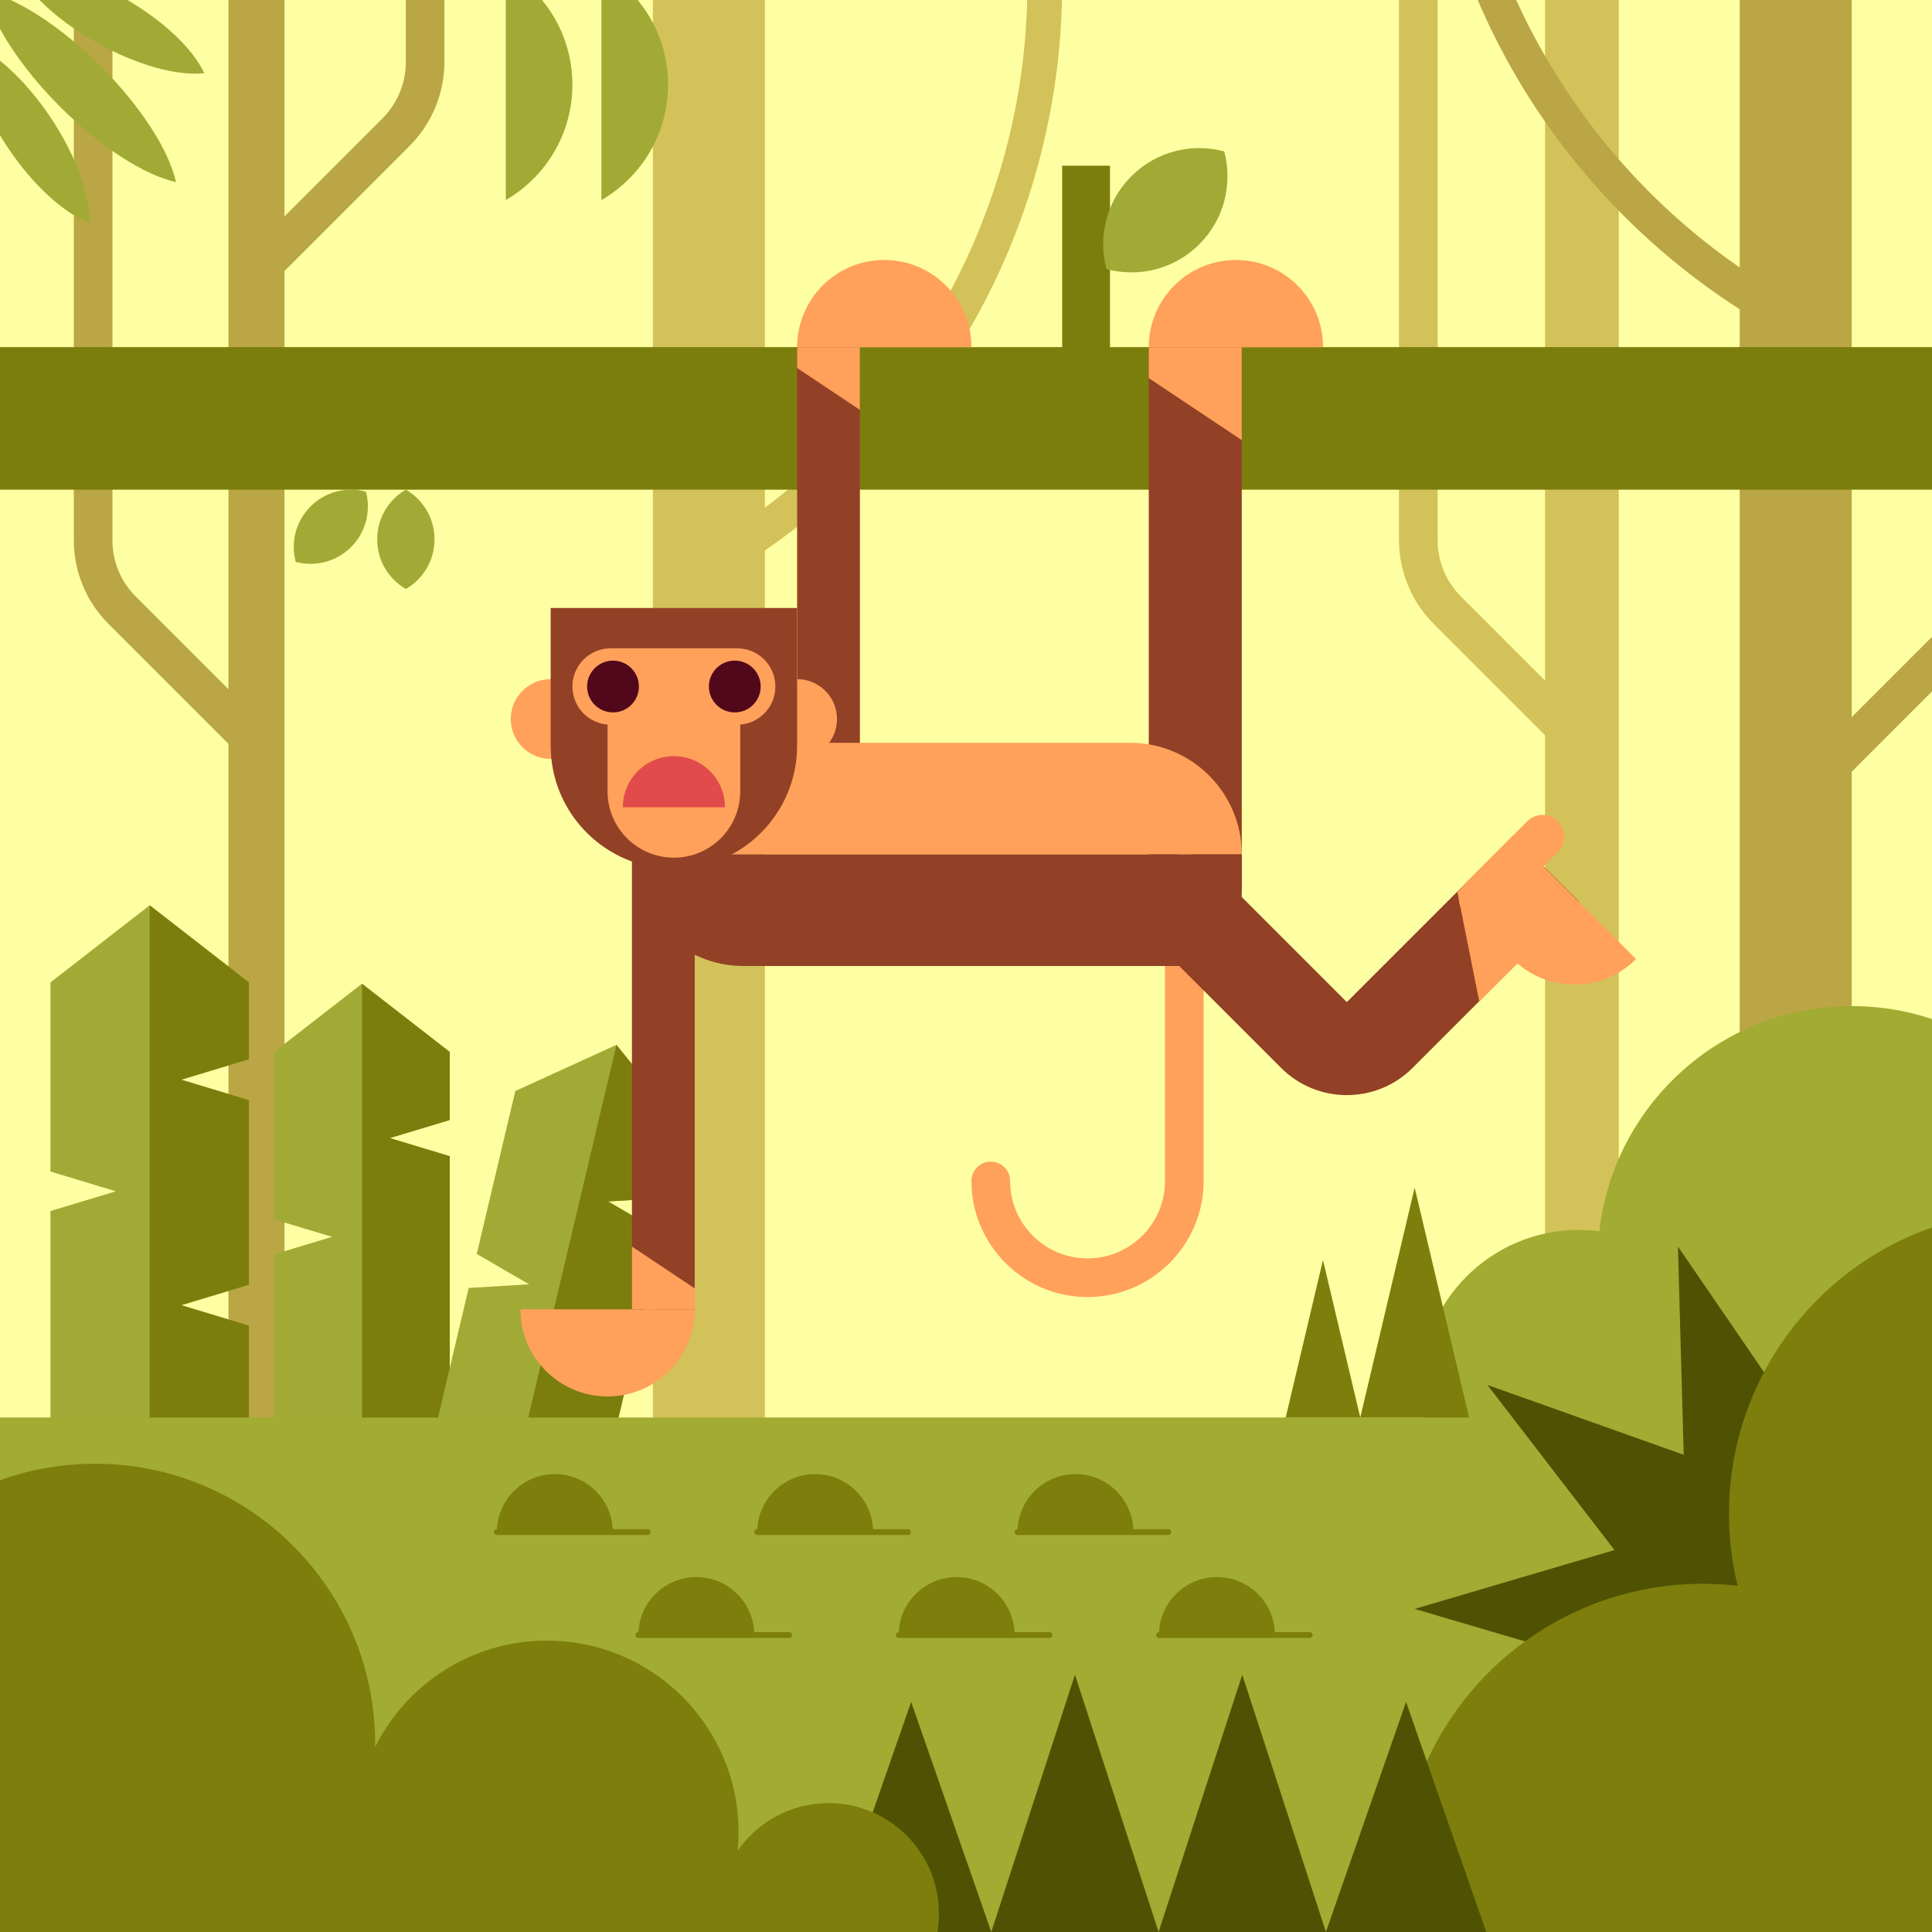 <?xml version="1.0" encoding="utf-8"?>
<!-- Generator: Adobe Illustrator 25.2.3, SVG Export Plug-In . SVG Version: 6.00 Build 0)  -->
<svg version="1.1" id="Layer_2_1_" xmlns="http://www.w3.org/2000/svg" xmlns:xlink="http://www.w3.org/1999/xlink" x="0px" y="0px"
	 viewBox="0 0 1000 1000" style="enable-background:new 0 0 1000 1000;" xml:space="preserve">
<style type="text/css">
	.st0{clip-path:url(#SVGID_2_);}
	.st1{fill:#FEFFA2;}
	.st2{clip-path:url(#SVGID_4_);}
	.st3{fill:#BAA645;}
	.st4{clip-path:url(#SVGID_6_);}
	.st5{clip-path:url(#SVGID_8_);}
	.st6{clip-path:url(#SVGID_10_);}
	.st7{fill:#D3C259;}
	.st8{clip-path:url(#SVGID_12_);}
	.st9{clip-path:url(#SVGID_14_);}
	.st10{clip-path:url(#SVGID_16_);}
	.st11{clip-path:url(#SVGID_18_);}
	.st12{clip-path:url(#SVGID_20_);}
	.st13{fill:#A2AB32;}
	.st14{clip-path:url(#SVGID_22_);}
	.st15{clip-path:url(#SVGID_24_);}
	.st16{fill:#A2AA36;}
	.st17{fill:#7B7E0C;}
	.st18{clip-path:url(#SVGID_26_);}
	.st19{clip-path:url(#SVGID_28_);}
	.st20{clip-path:url(#SVGID_30_);}
	.st21{clip-path:url(#SVGID_32_);}
	.st22{fill:#4F5202;}
	.st23{clip-path:url(#SVGID_34_);}
	.st24{clip-path:url(#SVGID_36_);}
	.st25{fill:#7D7E0C;}
	.st26{clip-path:url(#SVGID_38_);}
	.st27{clip-path:url(#SVGID_40_);}
	.st28{clip-path:url(#SVGID_42_);}
	.st29{clip-path:url(#SVGID_44_);}
	.st30{clip-path:url(#SVGID_46_);}
	.st31{clip-path:url(#SVGID_48_);}
	.st32{clip-path:url(#SVGID_50_);}
	.st33{clip-path:url(#SVGID_52_);}
	.st34{clip-path:url(#SVGID_54_);}
	.st35{clip-path:url(#SVGID_56_);}
	.st36{clip-path:url(#SVGID_58_);}
	.st37{clip-path:url(#SVGID_60_);}
	.st38{clip-path:url(#SVGID_62_);}
	.st39{clip-path:url(#SVGID_64_);}
	.st40{clip-path:url(#SVGID_66_);}
	.st41{clip-path:url(#SVGID_68_);}
	.st42{clip-path:url(#SVGID_70_);}
	.st43{clip-path:url(#SVGID_72_);}
	.st44{clip-path:url(#SVGID_74_);}
	.st45{clip-path:url(#SVGID_76_);}
	.st46{fill:#924126;}
	.st47{fill:#FFA15B;}
	.st48{fill:#E14B4B;}
	.st49{fill:#51081B;}
	.st50{clip-path:url(#SVGID_78_);}
</style>
<g>
	<g>
		<defs>
			<rect id="SVGID_1_" width="1000" height="1000"/>
		</defs>
		<clipPath id="SVGID_2_">
			<use xlink:href="#SVGID_1_"  style="overflow:visible;"/>
		</clipPath>
		<g class="st0">
			<rect class="st1" width="1000" height="1000"/>
		</g>
	</g>
	<g>
		<defs>
			<rect id="SVGID_3_" width="1000" height="1000"/>
		</defs>
		<clipPath id="SVGID_4_">
			<use xlink:href="#SVGID_3_"  style="overflow:visible;"/>
		</clipPath>
		<g class="st2">
			<rect x="118.25" class="st3" width="28.99" height="775.26"/>
		</g>
	</g>
	<g>
		<defs>
			<rect id="SVGID_5_" width="1000" height="1000"/>
		</defs>
		<clipPath id="SVGID_6_">
			<use xlink:href="#SVGID_5_"  style="overflow:visible;"/>
		</clipPath>
		<g class="st4">
			<g>
				<path class="st3" d="M38.21,279.73V-4.72h20v284.53c0,10.82,4.3,21.19,11.95,28.84l73.87,73.87l-14.14,14.14l-73.81-73.81
					C44.63,311.41,38.21,295.9,38.21,279.73z"/>
			</g>
		</g>
	</g>
	<g>
		<defs>
			<rect id="SVGID_7_" width="1000" height="1000"/>
		</defs>
		<clipPath id="SVGID_8_">
			<use xlink:href="#SVGID_7_"  style="overflow:visible;"/>
		</clipPath>
		<g class="st5">
			<g>
				<path class="st3" d="M230.04,31.94v-43.98h-20v44.17c0,10.93-4.34,21.41-12.07,29.14l-73.75,73.75l14.14,14.14l73.61-73.61
					C223.55,63.98,230.04,48.29,230.04,31.94z"/>
			</g>
		</g>
	</g>
	<g>
		<defs>
			<rect id="SVGID_9_" width="1000" height="1000"/>
		</defs>
		<clipPath id="SVGID_10_">
			<use xlink:href="#SVGID_9_"  style="overflow:visible;"/>
		</clipPath>
		<g class="st6">
			<g>
				<rect x="337.93" class="st7" width="57.98" height="775.26"/>
			</g>
			<g>
				<g>
					<path class="st7" d="M371.46,300.44c53.25-30.76,97.91-75.02,129.14-127.97c32.17-54.55,49.18-117.06,49.18-180.77h-18
						c0,120.49-64.88,232.82-169.33,293.16L371.46,300.44z"/>
				</g>
			</g>
		</g>
	</g>
	<g>
		<defs>
			<rect id="SVGID_11_" width="1000" height="1000"/>
		</defs>
		<clipPath id="SVGID_12_">
			<use xlink:href="#SVGID_11_"  style="overflow:visible;"/>
		</clipPath>
		<g class="st8">
			<rect x="900.46" class="st3" width="57.98" height="775.26"/>
		</g>
	</g>
	<g>
		<defs>
			<rect id="SVGID_13_" width="1000" height="1000"/>
		</defs>
		<clipPath id="SVGID_14_">
			<use xlink:href="#SVGID_13_"  style="overflow:visible;"/>
		</clipPath>
		<g class="st9">
			<g>
				<path class="st3" d="M1038.04,294.37v-44.04h-20v44.08c0,10.99-4.37,21.53-12.14,29.3l-73.68,73.68l14.14,14.14l73.65-73.65
					C1031.56,326.33,1038.04,310.68,1038.04,294.37z"/>
			</g>
		</g>
	</g>
	<g>
		<defs>
			<rect id="SVGID_15_" width="1000" height="1000"/>
		</defs>
		<clipPath id="SVGID_16_">
			<use xlink:href="#SVGID_15_"  style="overflow:visible;"/>
		</clipPath>
		<g class="st10">
			<rect x="799.72" class="st7" width="38.15" height="775.26"/>
		</g>
	</g>
	<g>
		<defs>
			<rect id="SVGID_17_" width="1000" height="1000"/>
		</defs>
		<clipPath id="SVGID_18_">
			<use xlink:href="#SVGID_17_"  style="overflow:visible;"/>
		</clipPath>
		<g class="st11">
			<g>
				<path class="st7" d="M724.12,279.53V-8.3h20v287.88c0,10.96,4.36,21.48,12.11,29.23l73.71,73.71l-14.14,14.14l-73.67-73.67
					C730.59,311.46,724.12,295.83,724.12,279.53z"/>
			</g>
		</g>
	</g>
	<g>
		<defs>
			<rect id="SVGID_19_" width="1000" height="1000"/>
		</defs>
		<clipPath id="SVGID_20_">
			<use xlink:href="#SVGID_19_"  style="overflow:visible;"/>
		</clipPath>
		<g class="st12">
			<circle class="st13" cx="958.43" cy="652.18" r="131.43"/>
		</g>
	</g>
	<g>
		<defs>
			<rect id="SVGID_21_" width="1000" height="1000"/>
		</defs>
		<clipPath id="SVGID_22_">
			<use xlink:href="#SVGID_21_"  style="overflow:visible;"/>
		</clipPath>
		<g class="st14">
			<circle class="st13" cx="817.25" cy="718.81" r="82.22"/>
		</g>
	</g>
	<g>
		<defs>
			<rect id="SVGID_23_" width="1000" height="1000"/>
		</defs>
		<clipPath id="SVGID_24_">
			<use xlink:href="#SVGID_23_"  style="overflow:visible;"/>
		</clipPath>
		<g class="st15">
			<g>
				<polygon class="st16" points="128.83,548.27 93.77,558.85 128.83,569.43 128.83,664.98 93.77,675.56 128.83,686.14 
					128.83,781.92 77.47,821.83 26.12,781.92 26.12,626.83 59.98,616.61 26.12,606.39 26.12,508.49 77.47,468.58 128.83,508.49 				
					"/>
			</g>
			<g>
				<polygon class="st17" points="128.83,548.27 93.77,558.85 128.83,569.43 128.83,664.98 93.77,675.56 128.83,686.14 
					128.83,781.92 77.47,821.83 77.47,468.58 128.83,508.49 				"/>
			</g>
		</g>
	</g>
	<g>
		<defs>
			<rect id="SVGID_25_" width="1000" height="1000"/>
		</defs>
		<clipPath id="SVGID_26_">
			<use xlink:href="#SVGID_25_"  style="overflow:visible;"/>
		</clipPath>
		<g class="st18">
			<g>
				<polygon class="st16" points="232.8,579.71 201.77,589.07 232.8,598.44 232.8,786.51 187.34,821.83 141.89,786.51 
					141.89,649.24 171.87,640.19 141.89,631.15 141.89,544.5 187.34,509.17 232.8,544.5 				"/>
			</g>
			<g>
				<polygon class="st17" points="232.8,579.71 201.77,589.07 232.8,598.44 232.8,786.51 187.34,821.83 187.34,509.17 232.8,544.5 
									"/>
			</g>
		</g>
	</g>
	<g>
		<defs>
			<rect id="SVGID_27_" width="1000" height="1000"/>
		</defs>
		<clipPath id="SVGID_28_">
			<use xlink:href="#SVGID_27_"  style="overflow:visible;"/>
		</clipPath>
		<g class="st19">
			<g>
				<polygon class="st16" points="347.07,619.92 314.73,621.88 342.76,638.14 299.45,821.16 247.08,845.07 210.99,800.22 
					242.6,666.65 273.85,664.75 246.76,649.04 266.72,564.72 319.08,540.81 355.18,585.65 				"/>
			</g>
			<g>
				<polygon class="st17" points="347.07,619.92 314.73,621.88 342.76,638.14 299.45,821.16 247.08,845.07 319.08,540.81 
					355.18,585.65 				"/>
			</g>
		</g>
	</g>
	<g>
		<defs>
			<rect id="SVGID_29_" width="1000" height="1000"/>
		</defs>
		<clipPath id="SVGID_30_">
			<use xlink:href="#SVGID_29_"  style="overflow:visible;"/>
		</clipPath>
		<g class="st20">
			<rect y="733.7" class="st13" width="997.52" height="266.3"/>
		</g>
	</g>
	<g>
		<defs>
			<rect id="SVGID_31_" width="1000" height="1000"/>
		</defs>
		<clipPath id="SVGID_32_">
			<use xlink:href="#SVGID_31_"  style="overflow:visible;"/>
		</clipPath>
		<g class="st21">
			<polygon class="st22" points="929.45,734.16 990.39,645.21 987.41,753 1089,716.85 1023.23,802.3 1126.66,832.77 1023.23,863.24 
				1089,948.69 987.41,912.55 990.39,1020.34 929.45,931.38 868.5,1020.34 871.49,912.55 769.89,948.69 835.66,863.24 
				732.23,832.77 835.66,802.3 769.89,716.85 871.49,753 868.5,645.21 			"/>
		</g>
	</g>
	<g>
		<defs>
			<rect id="SVGID_33_" width="1000" height="1000"/>
		</defs>
		<clipPath id="SVGID_34_">
			<use xlink:href="#SVGID_33_"  style="overflow:visible;"/>
		</clipPath>
		<g class="st23">
			<rect y="179.67" class="st17" width="1000" height="73.78"/>
		</g>
	</g>
	<g>
		<defs>
			<rect id="SVGID_35_" width="1000" height="1000"/>
		</defs>
		<clipPath id="SVGID_36_">
			<use xlink:href="#SVGID_35_"  style="overflow:visible;"/>
		</clipPath>
		<g class="st24">
			<path class="st25" d="M1051.87,626.55c-86.68,0-156.95,70.27-156.95,156.95c0,12.85,1.56,25.33,4.47,37.28
				c-5.9-0.67-11.89-1.03-17.96-1.03c-86.68,0-156.95,70.27-156.95,156.95s70.27,156.95,156.95,156.95s156.95-70.27,156.95-156.95
				c0-12.85-1.56-25.33-4.47-37.28c5.9,0.67,11.89,1.03,17.96,1.03c86.68,0,156.95-70.27,156.95-156.95
				C1208.83,696.82,1138.56,626.55,1051.87,626.55z"/>
		</g>
	</g>
	<g>
		<defs>
			<rect id="SVGID_37_" width="1000" height="1000"/>
		</defs>
		<clipPath id="SVGID_38_">
			<use xlink:href="#SVGID_37_"  style="overflow:visible;"/>
		</clipPath>
		<g class="st26">
			<polygon class="st25" points="732.23,614.7 704.07,733.7 760.39,733.7 			"/>
		</g>
	</g>
	<g>
		<defs>
			<rect id="SVGID_39_" width="1000" height="1000"/>
		</defs>
		<clipPath id="SVGID_40_">
			<use xlink:href="#SVGID_39_"  style="overflow:visible;"/>
		</clipPath>
		<g class="st27">
			<polygon class="st25" points="684.77,652.18 665.48,733.7 704.07,733.7 			"/>
		</g>
	</g>
	<g>
		<defs>
			<rect id="SVGID_41_" width="1000" height="1000"/>
		</defs>
		<clipPath id="SVGID_42_">
			<use xlink:href="#SVGID_41_"  style="overflow:visible;"/>
		</clipPath>
		<g class="st28">
			<g>
				<polygon class="st22" points="556.39,866.82 513.09,1000 599.69,1000 				"/>
			</g>
			<g>
				<polygon class="st22" points="642.99,866.82 599.69,1000 686.3,1000 				"/>
			</g>
			<g>
				<polygon class="st22" points="727.78,880.91 686.3,1000 769.26,1000 				"/>
			</g>
			<g>
				<polygon class="st22" points="471.61,880.91 430.13,1000 513.09,1000 				"/>
			</g>
		</g>
	</g>
	<g>
		<defs>
			<rect id="SVGID_43_" width="1000" height="1000"/>
		</defs>
		<clipPath id="SVGID_44_">
			<use xlink:href="#SVGID_43_"  style="overflow:visible;"/>
		</clipPath>
		<g class="st29">
			<g>
				<path class="st25" d="M360.42,816.3c-16.57,0-30.01,13.43-30.01,30.01h60.01C390.43,829.73,377,816.3,360.42,816.3z"/>
			</g>
			<g>
				<g>
					<path class="st25" d="M408.47,847.8h-78.05c-0.83,0-1.5-0.67-1.5-1.5s0.67-1.5,1.5-1.5h78.05c0.83,0,1.5,0.67,1.5,1.5
						S409.3,847.8,408.47,847.8z"/>
				</g>
			</g>
		</g>
	</g>
	<g>
		<defs>
			<rect id="SVGID_45_" width="1000" height="1000"/>
		</defs>
		<clipPath id="SVGID_46_">
			<use xlink:href="#SVGID_45_"  style="overflow:visible;"/>
		</clipPath>
		<g class="st30">
			<g>
				<path class="st25" d="M495.16,816.3c-16.57,0-30.01,13.43-30.01,30.01h60.01C525.17,829.73,511.73,816.3,495.16,816.3z"/>
			</g>
			<g>
				<g>
					<path class="st25" d="M543.21,847.8h-78.05c-0.83,0-1.5-0.67-1.5-1.5s0.67-1.5,1.5-1.5h78.05c0.83,0,1.5,0.67,1.5,1.5
						S544.04,847.8,543.21,847.8z"/>
				</g>
			</g>
		</g>
	</g>
	<g>
		<defs>
			<rect id="SVGID_47_" width="1000" height="1000"/>
		</defs>
		<clipPath id="SVGID_48_">
			<use xlink:href="#SVGID_47_"  style="overflow:visible;"/>
		</clipPath>
		<g class="st31">
			<g>
				<path class="st25" d="M629.9,816.3c-16.57,0-30.01,13.43-30.01,30.01h60.01C659.91,829.73,646.47,816.3,629.9,816.3z"/>
			</g>
			<g>
				<g>
					<path class="st25" d="M677.95,847.8H599.9c-0.83,0-1.5-0.67-1.5-1.5s0.67-1.5,1.5-1.5h78.05c0.83,0,1.5,0.67,1.5,1.5
						S678.77,847.8,677.95,847.8z"/>
				</g>
			</g>
		</g>
	</g>
	<g>
		<defs>
			<rect id="SVGID_49_" width="1000" height="1000"/>
		</defs>
		<clipPath id="SVGID_50_">
			<use xlink:href="#SVGID_49_"  style="overflow:visible;"/>
		</clipPath>
		<g class="st32">
			<g>
				<path class="st25" d="M287.19,763c-16.57,0-30.01,13.43-30.01,30.01h60.01C317.2,776.43,303.77,763,287.19,763z"/>
			</g>
			<g>
				<g>
					<path class="st25" d="M335.24,794.51h-78.05c-0.83,0-1.5-0.67-1.5-1.5s0.67-1.5,1.5-1.5h78.05c0.83,0,1.5,0.67,1.5,1.5
						S336.07,794.51,335.24,794.51z"/>
				</g>
			</g>
		</g>
	</g>
	<g>
		<defs>
			<rect id="SVGID_51_" width="1000" height="1000"/>
		</defs>
		<clipPath id="SVGID_52_">
			<use xlink:href="#SVGID_51_"  style="overflow:visible;"/>
		</clipPath>
		<g class="st33">
			<g>
				<path class="st25" d="M421.93,763c-16.57,0-30.01,13.43-30.01,30.01h60.01C451.94,776.43,438.5,763,421.93,763z"/>
			</g>
			<g>
				<g>
					<path class="st25" d="M469.98,794.51h-78.05c-0.83,0-1.5-0.67-1.5-1.5s0.67-1.5,1.5-1.5h78.05c0.83,0,1.5,0.67,1.5,1.5
						S470.81,794.51,469.98,794.51z"/>
				</g>
			</g>
		</g>
	</g>
	<g>
		<defs>
			<rect id="SVGID_53_" width="1000" height="1000"/>
		</defs>
		<clipPath id="SVGID_54_">
			<use xlink:href="#SVGID_53_"  style="overflow:visible;"/>
		</clipPath>
		<g class="st34">
			<g>
				<path class="st25" d="M556.67,763c-16.57,0-30.01,13.43-30.01,30.01h60.01C586.67,776.43,573.24,763,556.67,763z"/>
			</g>
			<g>
				<g>
					<path class="st25" d="M604.72,794.51h-78.05c-0.83,0-1.5-0.67-1.5-1.5s0.67-1.5,1.5-1.5h78.05c0.83,0,1.5,0.67,1.5,1.5
						S605.54,794.51,604.72,794.51z"/>
				</g>
			</g>
		</g>
	</g>
	<g>
		<defs>
			<rect id="SVGID_55_" width="1000" height="1000"/>
		</defs>
		<clipPath id="SVGID_56_">
			<use xlink:href="#SVGID_55_"  style="overflow:visible;"/>
		</clipPath>
		<g class="st35">
			<path class="st25" d="M428.83,933.3c-19.48,0-36.68,9.76-47,24.64c0.3-3.14,0.46-6.32,0.46-9.54c0-54.8-44.42-99.22-99.22-99.22
				c-38.97,0-72.69,22.47-88.92,55.16c0.01-0.57,0.02-1.14,0.02-1.72c0-80.07-64.91-144.99-144.99-144.99
				S-95.78,822.55-95.78,902.62s64.91,144.99,144.99,144.99c13.49,0,26.54-1.85,38.93-5.29v60.86h82.37v43.7h243v-101.36
				c4.88,1.36,10.02,2.1,15.33,2.1c31.57,0,57.16-25.59,57.16-57.16S460.4,933.3,428.83,933.3z"/>
		</g>
	</g>
	<g>
		<defs>
			<rect id="SVGID_57_" width="1000" height="1000"/>
		</defs>
		<clipPath id="SVGID_58_">
			<use xlink:href="#SVGID_57_"  style="overflow:visible;"/>
		</clipPath>
		<g class="st36">
			<path class="st16" d="M224.92,279.16c0,10.99-5.97,20.58-14.85,25.71c-8.88-5.13-14.85-14.72-14.85-25.71s5.97-20.58,14.85-25.71
				C218.95,258.58,224.92,268.17,224.92,279.16z"/>
		</g>
	</g>
	<g>
		<defs>
			<rect id="SVGID_59_" width="1000" height="1000"/>
		</defs>
		<clipPath id="SVGID_60_">
			<use xlink:href="#SVGID_59_"  style="overflow:visible;"/>
		</clipPath>
		<g class="st37">
			<path class="st16" d="M52.12,34.27c21.16,21.16,35.39,43.84,38.99,59.99c-16.15-3.6-38.84-17.83-59.99-38.99
				C9.97,34.12-4.27,11.43-7.87-4.72C8.29-1.12,30.97,13.12,52.12,34.27z"/>
		</g>
	</g>
	<g>
		<defs>
			<rect id="SVGID_61_" width="1000" height="1000"/>
		</defs>
		<clipPath id="SVGID_62_">
			<use xlink:href="#SVGID_61_"  style="overflow:visible;"/>
		</clipPath>
		<g class="st38">
			<path class="st16" d="M63.39-1.48c20.94,11.77,36.55,26.79,42.36,39.35C92,39.43,71.06,33.9,50.12,22.12
				C29.18,10.35,13.57-4.67,7.76-17.22C21.5-18.79,42.45-13.25,63.39-1.48z"/>
		</g>
	</g>
	<g>
		<defs>
			<rect id="SVGID_63_" width="1000" height="1000"/>
		</defs>
		<clipPath id="SVGID_64_">
			<use xlink:href="#SVGID_63_"  style="overflow:visible;"/>
		</clipPath>
		<g class="st39">
			<path class="st16" d="M26.35,61.05c13.31,20,20.4,40.47,19.87,54.29c-12.95-4.85-29.1-19.29-42.41-39.29s-20.4-40.47-19.87-54.29
				C-3.11,26.62,13.04,41.05,26.35,61.05z"/>
		</g>
	</g>
	<g>
		<defs>
			<rect id="SVGID_65_" width="1000" height="1000"/>
		</defs>
		<clipPath id="SVGID_66_">
			<use xlink:href="#SVGID_65_"  style="overflow:visible;"/>
		</clipPath>
		<g class="st40">
			<path class="st16" d="M311.31-15.87v119.41c20.62-11.91,34.48-34.18,34.48-59.7C345.8,18.31,331.93-3.96,311.31-15.87z"/>
		</g>
	</g>
	<g>
		<defs>
			<rect id="SVGID_67_" width="1000" height="1000"/>
		</defs>
		<clipPath id="SVGID_68_">
			<use xlink:href="#SVGID_67_"  style="overflow:visible;"/>
		</clipPath>
		<g class="st41">
			<g>
				<path class="st3" d="M914.59,168.68c-53.25-30.76-97.91-75.02-129.14-127.97c-32.17-54.55-49.18-117.06-49.18-180.77h18
					c0,120.49,64.88,232.82,169.33,293.16L914.59,168.68z"/>
			</g>
		</g>
	</g>
	<g>
		<defs>
			<rect id="SVGID_69_" width="1000" height="1000"/>
		</defs>
		<clipPath id="SVGID_70_">
			<use xlink:href="#SVGID_69_"  style="overflow:visible;"/>
		</clipPath>
		<g class="st42">
			<path class="st16" d="M261.79-15.87v119.41c20.62-11.91,34.48-34.18,34.48-59.7C296.27,18.31,282.41-3.96,261.79-15.87z"/>
		</g>
	</g>
	<g>
		<defs>
			<rect id="SVGID_71_" width="1000" height="1000"/>
		</defs>
		<clipPath id="SVGID_72_">
			<use xlink:href="#SVGID_71_"  style="overflow:visible;"/>
		</clipPath>
		<g class="st43">
			<path class="st16" d="M181.73,283.14c-7.77,7.77-18.77,10.33-28.68,7.68c-2.65-9.91-0.09-20.91,7.68-28.68
				c7.77-7.77,18.77-10.33,28.68-7.68C192.06,264.37,189.5,275.37,181.73,283.14z"/>
		</g>
	</g>
	<g>
		<defs>
			<rect id="SVGID_73_" width="1000" height="1000"/>
		</defs>
		<clipPath id="SVGID_74_">
			<use xlink:href="#SVGID_73_"  style="overflow:visible;"/>
		</clipPath>
		<g class="st44">
			<rect x="549.78" y="85.78" class="st17" width="24.74" height="106.83"/>
		</g>
	</g>
	<g>
		<defs>
			<rect id="SVGID_75_" width="1000" height="1000"/>
		</defs>
		<clipPath id="SVGID_76_">
			<use xlink:href="#SVGID_75_"  style="overflow:visible;"/>
		</clipPath>
		<g class="st45">
			<g>
				<g>
					<rect x="594.6" y="179.67" class="st46" width="48.14" height="280.98"/>
				</g>
				<g>
					<g>
						<path class="st47" d="M639.71,134.56c-24.91,0-45.11,20.2-45.11,45.11h90.22C684.82,154.76,664.62,134.56,639.71,134.56z"/>
					</g>
					<g>
						<polygon class="st47" points="594.6,179.67 642.74,179.67 642.74,227.81 594.6,195.71 						"/>
					</g>
				</g>
			</g>
			<g>
				<g>
					<path class="st47" d="M562.91,671.35c-33.13,0-60.09-26.96-60.09-60.09c0-5.52,4.48-10,10-10s10,4.48,10,10
						c0,22.1,17.98,40.09,40.09,40.09S603,633.37,603,611.27V451.61c0-5.52,4.48-10,10-10s10,4.48,10,10v159.65
						C623,644.4,596.04,671.35,562.91,671.35z"/>
				</g>
			</g>
			<g>
				<g>
					<path class="st47" d="M457.7,134.56c-24.91,0-45.11,20.2-45.11,45.11h90.22C502.81,154.76,482.61,134.56,457.7,134.56z"/>
				</g>
				<g>
					<rect x="412.59" y="179.67" class="st46" width="32.49" height="252.61"/>
				</g>
				<g>
					<polygon class="st47" points="412.59,179.67 445.08,179.67 445.08,212.16 412.59,190.5 					"/>
				</g>
			</g>
			<g>
				<g>
					<path class="st47" d="M314.47,722.81c24.91,0,45.11-20.2,45.11-45.11h-90.22C269.36,702.61,289.56,722.81,314.47,722.81z"/>
				</g>
				<g>
					<rect x="327.09" y="425.09" class="st46" width="32.49" height="252.61"/>
				</g>
				<g>
					<polygon class="st47" points="359.58,677.7 327.09,677.7 327.09,645.21 359.58,666.87 					"/>
				</g>
			</g>
			<g>
				<g>
					<path class="st47" d="M642.74,442.24H327.09v-57.76h257.89C616.88,384.48,642.74,410.34,642.74,442.24L642.74,442.24z"/>
				</g>
				<g>
					<path class="st46" d="M327.09,442.24h315.65V500H384.85C352.95,500,327.09,474.14,327.09,442.24L327.09,442.24z"/>
				</g>
			</g>
			<g>
				<g>
					<g>
						<circle class="st47" cx="285.02" cy="372.17" r="20.64"/>
					</g>
					<g>
						<circle class="st47" cx="412.59" cy="372.17" r="20.64"/>
					</g>
				</g>
				<g>
					<path class="st46" d="M285.02,314.7v71.22c0,35.23,28.56,63.78,63.78,63.78l0,0c35.23,0,63.78-28.56,63.78-63.78V314.7H285.02z
						"/>
				</g>
				<g>
					<path class="st47" d="M314.47,409.59V373.2c0-18.96,15.37-34.34,34.34-34.34l0,0c18.96,0,34.34,15.37,34.34,34.34v36.39
						c0,18.96-15.37,34.34-34.34,34.34l0,0C329.84,443.92,314.47,428.55,314.47,409.59z"/>
				</g>
				<g>
					<path class="st47" d="M381.58,375.1h-65.54c-10.91,0-19.76-8.85-19.76-19.76l0,0c0-10.91,8.85-19.76,19.76-19.76h65.54
						c10.91,0,19.76,8.85,19.76,19.76l0,0C401.34,366.26,392.49,375.1,381.58,375.1z"/>
				</g>
				<g>
					<path class="st48" d="M348.81,391.39c-14.6,0-26.44,11.84-26.44,26.44h52.88C375.25,403.23,363.41,391.39,348.81,391.39z"/>
				</g>
				<g>
					<g>
						<circle class="st49" cx="317.29" cy="355.34" r="13.4"/>
					</g>
					<g>
						<circle class="st49" cx="380.32" cy="355.34" r="13.4"/>
					</g>
				</g>
			</g>
			<g>
				<g>
					<path class="st46" d="M783.21,432.6l-86.09,86.09l-71.86-71.86l-34.04,34.04l71.86,71.86l0,0l0,0c18.8,18.8,49.28,18.8,68.08,0
						l0,0l86.09-86.09L783.21,432.6z"/>
				</g>
				<g>
					<g>
						<path class="st47" d="M783.01,496.41c17.62,17.62,46.18,17.62,63.8,0l-63.8-63.8C765.39,450.23,765.39,478.79,783.01,496.41z"
							/>
					</g>
					<g>
						<polygon class="st47" points="765.67,450.3 799.72,484.34 765.67,518.38 754.33,461.65 						"/>
					</g>
					<g>
						<path class="st47" d="M758.43,473.05L758.43,473.05c-4.38-4.38-4.38-11.48,0-15.86l32.11-32.11c4.38-4.38,11.48-4.38,15.86,0
							l0,0c4.38,4.38,4.38,11.48,0,15.86l-32.11,32.11C769.91,477.43,762.81,477.43,758.43,473.05z"/>
					</g>
				</g>
			</g>
		</g>
	</g>
	<g>
		<defs>
			<rect id="SVGID_77_" width="1000" height="1000"/>
		</defs>
		<clipPath id="SVGID_78_">
			<use xlink:href="#SVGID_77_"  style="overflow:visible;"/>
		</clipPath>
		<g class="st50">
			<path class="st16" d="M585.58,91.22c13.03-13.03,31.47-17.32,48.07-12.87c4.44,16.61,0.15,35.05-12.87,48.07
				c-13.03,13.03-31.47,17.32-48.07,12.87C568.26,122.69,572.55,104.24,585.58,91.22z"/>
		</g>
	</g>
</g>
</svg>
